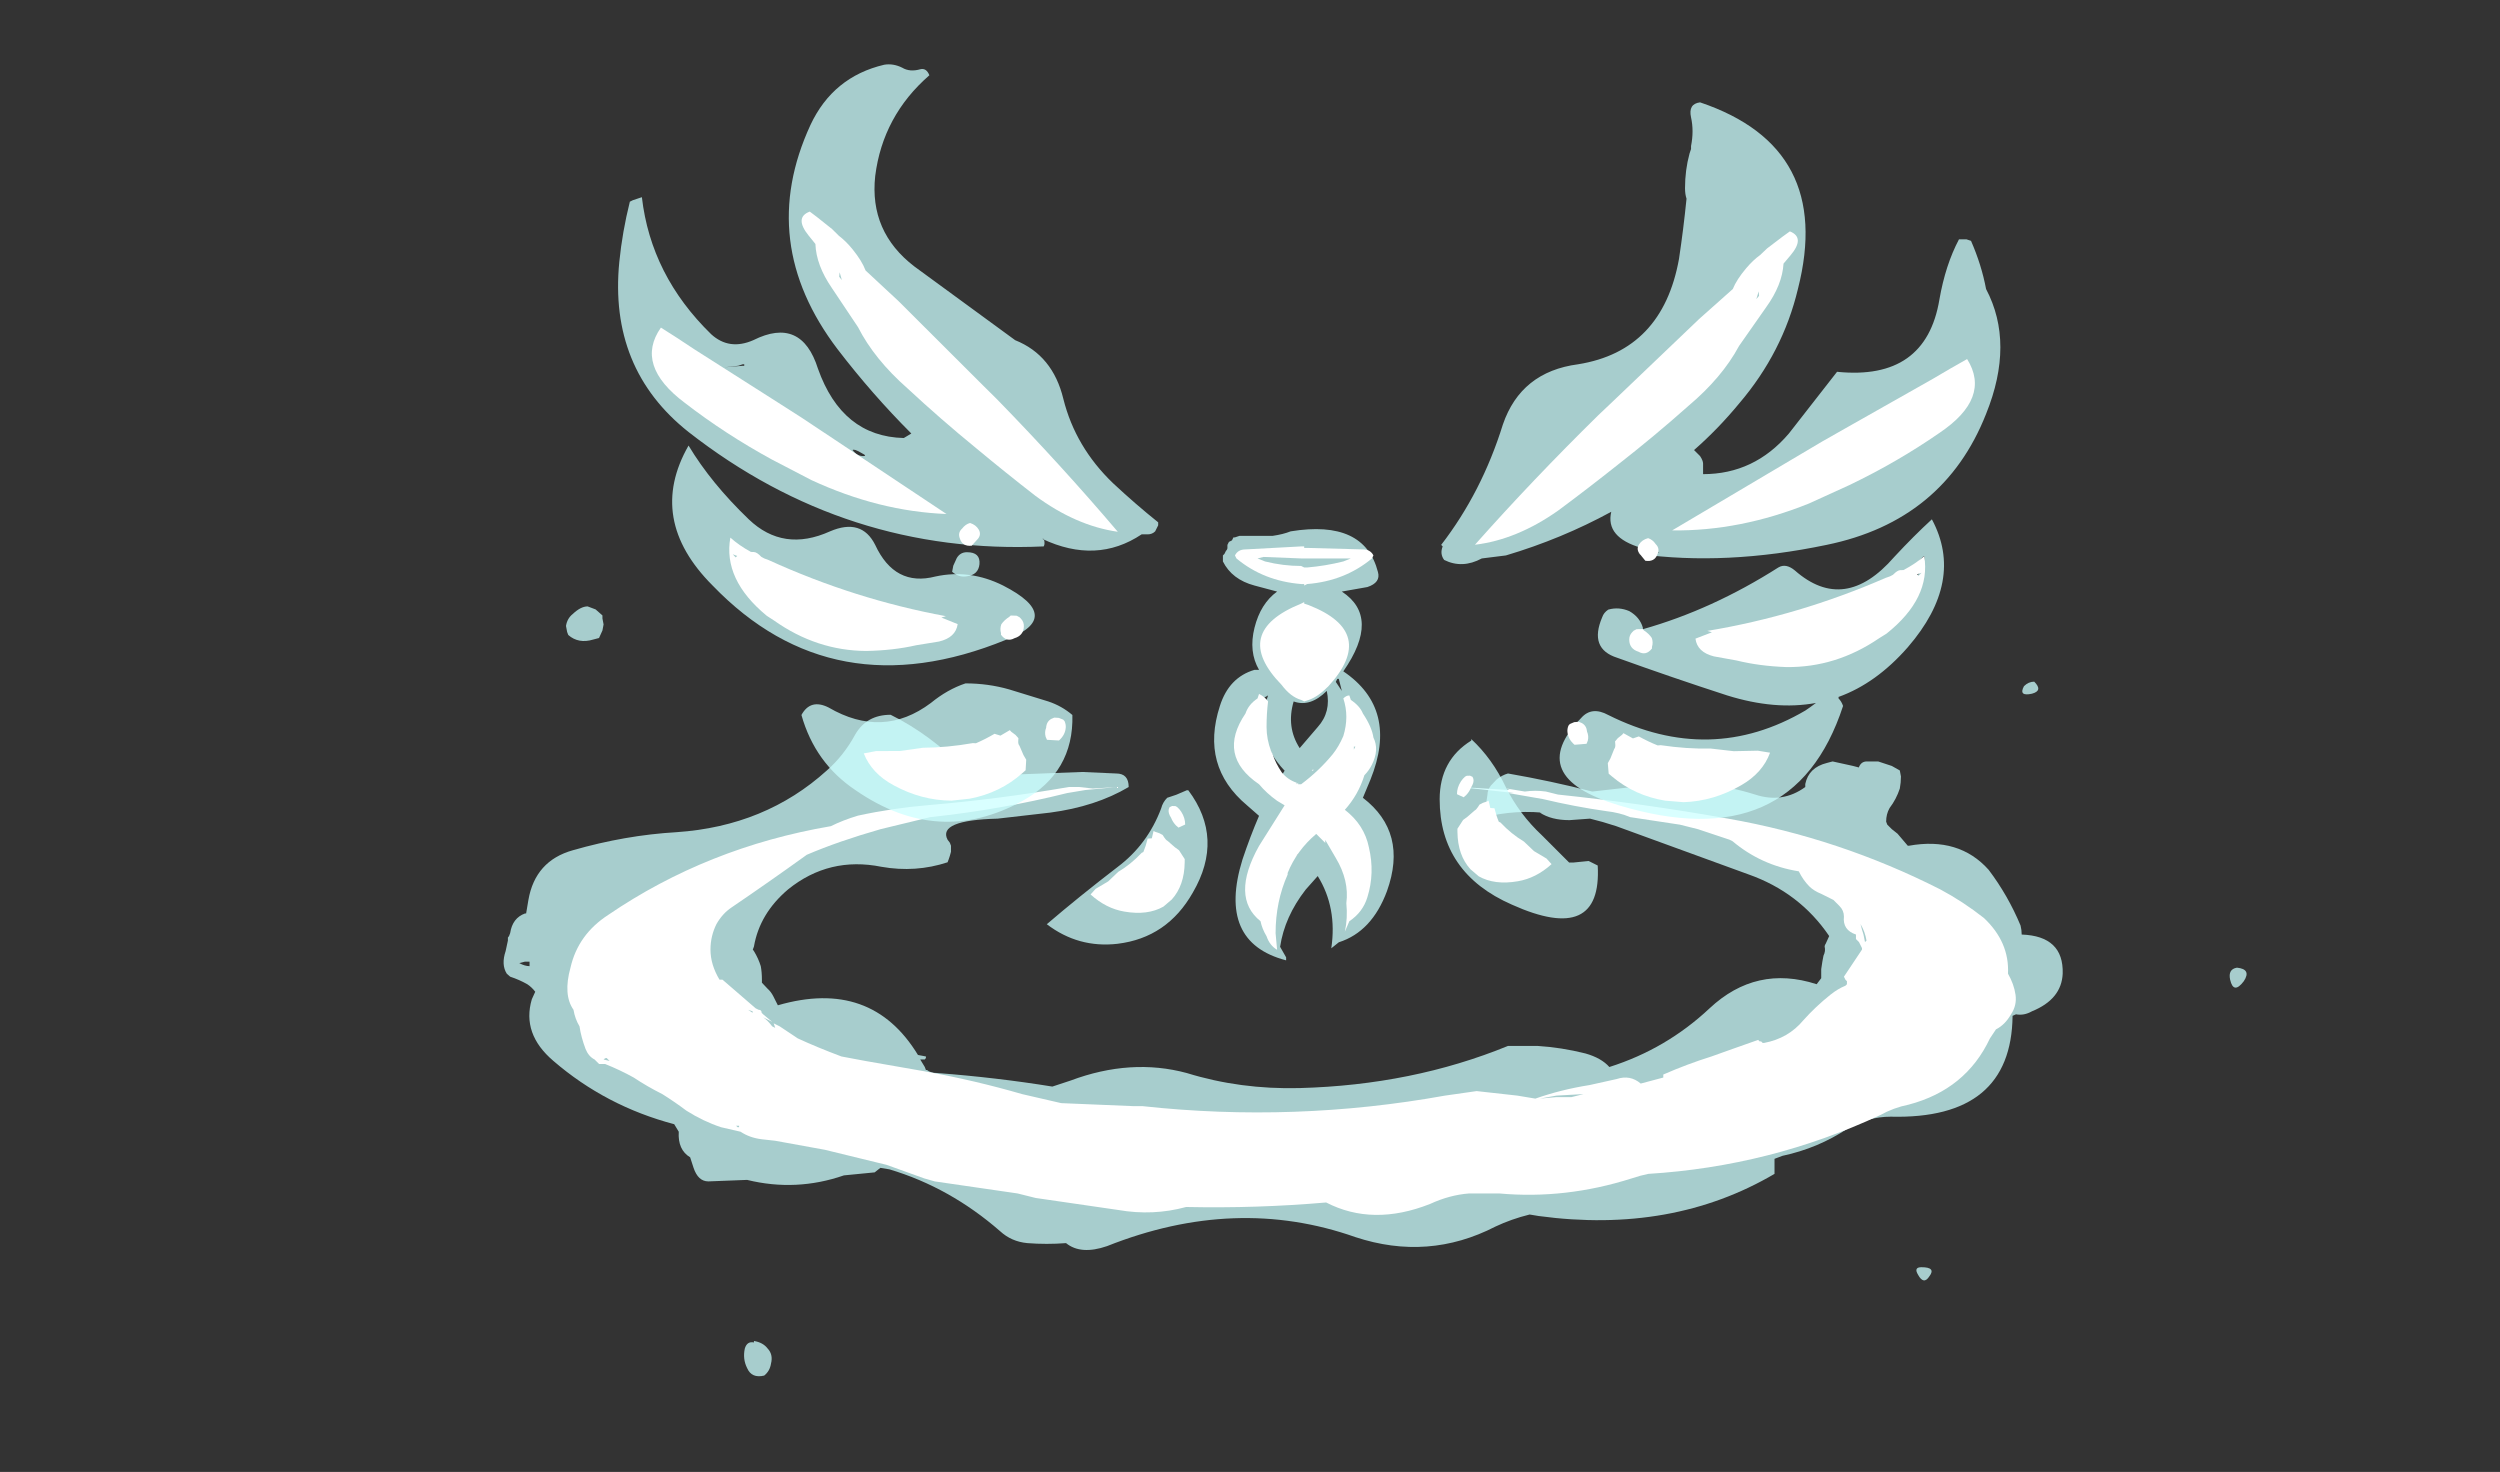 <?xml version="1.0" encoding="UTF-8" standalone="no"?>
<svg xmlns:ffdec="https://www.free-decompiler.com/flash" xmlns:xlink="http://www.w3.org/1999/xlink" ffdec:objectType="frame" height="342.25px" width="581.3px" xmlns="http://www.w3.org/2000/svg">
  <rect width="100%" height="100%" fill="#333333" stroke="none"/>
  <g transform="matrix(1.0, 0.0, 0.0, 1.0, 286.5, 417.85)">
    <use ffdec:characterId="584" height="27.35" transform="matrix(5.297, 0.0, 0.0, 7.0, -169.462, -289.45)" width="76.5" xlink:href="#shape0"/>
    <use ffdec:characterId="1306" height="14.2" transform="matrix(7.0, 0.0, 0.0, 7.0, -154.55, -234.85)" width="48.1" xlink:href="#shape1"/>
    <use ffdec:characterId="1323" height="29.75" transform="matrix(7.0, 0.0, 0.0, 7.0, -142.85, -402.8)" width="45.9" xlink:href="#shape2"/>
    <use ffdec:characterId="1298" height="13.4" transform="matrix(7.0, 0.0, 0.0, 7.0, 0.3, -290.8)" width="4.75" xlink:href="#shape3"/>
    <use ffdec:characterId="1288" height="9.5" transform="matrix(6.973, -0.586, 0.586, 6.973, 50.887, -357.429)" width="11.5" xlink:href="#shape4"/>
    <use ffdec:characterId="1289" height="6.6" transform="matrix(7, -0.065, 0.065, 7, 93.891, -333.646)" width="11.25" xlink:href="#shape5"/>
    <use ffdec:characterId="1290" height="3.6" transform="matrix(6.998, -0.129, 0.129, 6.998, 91.996, -287.264)" width="9.9" xlink:href="#shape6"/>
    <use ffdec:characterId="1291" height="2.95" transform="matrix(6.976, -0.58, 0.58, 6.976, 77.785, -249.789)" width="6.65" xlink:href="#shape7"/>
    <use ffdec:characterId="1291" height="2.95" transform="matrix(3.879, 1.794, -3.784, 5.864, 54.339, -237.938)" width="6.65" xlink:href="#shape7"/>
    <use ffdec:characterId="1288" height="9.5" transform="matrix(-6.959, -0.738, -0.738, 6.959, -19.577, -360.312)" width="11.5" xlink:href="#shape4"/>
    <use ffdec:characterId="1289" height="6.6" transform="matrix(-6.985, -0.429, -0.429, 6.985, -55.989, -336.958)" width="11.25" xlink:href="#shape5"/>
    <use ffdec:characterId="1290" height="3.6" transform="matrix(-6.995, -0.252, -0.252, 6.995, -47.776, -290.358)" width="9.9" xlink:href="#shape6"/>
    <use ffdec:characterId="1291" height="2.95" transform="matrix(-6.987, -0.401, -0.401, 6.987, -38.569, -250.83)" width="6.65" xlink:href="#shape7"/>
    <use ffdec:characterId="1291" height="2.95" transform="matrix(-3.879, 1.794, 3.784, 5.864, -12.989, -230.887)" width="6.65" xlink:href="#shape7"/>
  </g>
  <defs>
    <g id="shape0" transform="matrix(1.0, 0.0, 0.0, 1.0, 34.2, 12.1)">
      <path d="M9.9 -4.75 Q11.8 -4.5 13.6 -4.15 L16.5 -4.4 Q18.65 -4.55 20.75 -4.05 21.95 -3.75 22.95 -4.3 L22.95 -4.4 Q23.1 -4.95 23.9 -5.1 L24.15 -5.15 25.05 -5.0 25.3 -4.95 Q25.4 -5.15 25.65 -5.15 L26.15 -5.15 26.75 -5.0 27.1 -4.85 27.15 -4.65 Q27.15 -4.45 27.1 -4.25 26.95 -3.9 26.65 -3.6 26.5 -3.4 26.5 -3.15 L26.55 -3.05 26.75 -2.9 27.0 -2.75 27.45 -2.35 27.5 -2.35 Q29.7 -2.65 31.0 -1.55 31.85 -0.7 32.4 0.3 32.45 0.45 32.45 0.6 34.3 0.65 34.25 1.9 34.2 2.75 32.9 3.15 32.55 3.3 32.2 3.25 L32.05 3.3 Q32.0 6.75 26.7 6.65 25.7 6.65 24.8 7.05 23.5 7.7 21.95 7.95 L21.6 8.05 21.6 8.55 Q17.1 10.55 11.25 9.95 L10.85 9.9 Q10.05 10.05 9.35 10.3 6.4 11.45 3.2 10.65 -2.05 9.25 -7.7 10.95 -8.85 11.25 -9.5 10.85 -10.35 10.9 -11.2 10.85 -11.9 10.8 -12.4 10.45 -14.6 9.0 -17.25 8.4 L-17.65 8.35 -17.9 8.5 -19.25 8.6 Q-21.35 9.15 -23.5 8.75 L-25.2 8.8 Q-25.65 8.8 -25.85 8.35 L-26.0 8.0 Q-26.55 7.75 -26.5 7.15 L-26.7 6.9 Q-29.7 6.3 -32.0 4.8 -33.4 3.9 -32.95 2.75 L-32.8 2.5 Q-32.95 2.35 -33.15 2.25 -33.5 2.1 -33.9 2.0 L-34.05 1.9 Q-34.3 1.6 -34.1 1.15 L-34.0 0.8 -34.0 0.7 -33.95 0.65 -33.9 0.55 Q-33.8 0.05 -33.25 -0.1 L-33.2 -0.1 -33.1 -0.55 Q-32.8 -1.85 -31.15 -2.2 -28.85 -2.7 -26.6 -2.8 -22.7 -3.0 -20.0 -4.85 -19.25 -5.35 -18.75 -6.05 -18.25 -6.7 -17.2 -6.7 -15.45 -6.05 -13.9 -4.85 L-13.55 -4.6 -12.3 -4.7 -8.8 -4.8 -7.3 -4.75 Q-6.75 -4.75 -6.75 -4.3 -8.2 -3.65 -10.2 -3.45 L-12.5 -3.25 Q-15.15 -3.2 -14.7 -2.55 L-14.6 -2.45 -14.55 -2.35 Q-14.55 -2.25 -14.55 -2.15 -14.6 -2.0 -14.65 -1.9 L-14.7 -1.8 Q-16.1 -1.45 -17.6 -1.65 -19.9 -2.0 -21.7 -0.9 -22.95 -0.1 -23.2 1.0 L-23.25 1.1 -23.2 1.15 Q-23.0 1.4 -22.9 1.65 -22.85 1.85 -22.85 2.1 L-22.85 2.2 -22.6 2.4 Q-22.45 2.5 -22.35 2.65 L-22.15 2.95 Q-18.05 2.05 -16.0 4.6 L-15.65 4.65 -15.65 4.7 -15.7 4.75 -15.9 4.75 -15.7 5.0 -15.65 5.1 -15.6 5.1 Q-15.45 5.2 -15.15 5.2 -12.55 5.35 -10.1 5.65 L-9.3 5.45 Q-6.65 4.7 -4.2 5.2 -1.85 5.75 0.75 5.7 5.7 5.6 9.9 4.3 L11.2 4.3 Q12.25 4.35 13.3 4.55 14.0 4.7 14.35 5.0 16.85 4.4 18.75 3.05 20.8 1.6 23.45 2.25 L23.65 2.05 23.65 1.75 23.7 1.5 23.75 1.3 Q23.85 1.15 23.8 1.0 23.8 0.95 23.85 0.9 L24.0 0.65 Q22.7 -0.8 20.45 -1.4 L14.65 -3.0 Q14.05 -3.15 13.5 -3.25 L12.6 -3.2 Q11.8 -3.2 11.3 -3.45 L11.4 -3.45 Q9.9 -3.55 8.4 -3.2 L8.6 -3.4 8.75 -3.5 Q8.9 -3.65 8.95 -3.8 L9.0 -4.05 Q9.0 -4.2 9.15 -4.35 L9.4 -4.55 Q9.65 -4.7 9.9 -4.75 M32.9 -7.4 Q32.3 -7.3 32.55 -7.65 32.75 -7.8 33.0 -7.8 33.4 -7.5 32.9 -7.4 M42.2 2.15 Q41.75 2.6 41.6 2.1 41.5 1.75 41.9 1.7 42.55 1.75 42.2 2.15 M28.4 11.95 Q28.15 12.25 27.9 11.9 27.7 11.65 28.05 11.65 28.7 11.65 28.4 11.95 M-31.4 -9.45 L-31.45 -9.65 Q-31.4 -9.9 -31.15 -10.05 -30.8 -10.3 -30.5 -10.3 L-30.15 -10.2 -29.85 -10.0 -29.85 -9.9 -29.8 -9.7 -29.85 -9.5 -30.0 -9.25 -30.25 -9.2 Q-30.9 -9.05 -31.35 -9.35 L-31.4 -9.45 M-13.3 -11.7 Q-13.35 -11.35 -13.85 -11.3 -14.2 -11.25 -14.5 -11.45 L-14.45 -11.65 -14.3 -11.9 Q-14.15 -12.1 -13.85 -12.1 -13.25 -12.1 -13.3 -11.7 M-23.2 14.1 Q-22.8 14.15 -22.6 14.35 -22.35 14.55 -22.45 14.85 -22.5 15.1 -22.75 15.25 -23.3 15.35 -23.5 15.0 -23.7 14.7 -23.6 14.35 -23.5 14.1 -23.2 14.15 L-23.2 14.1 M-33.5 1.55 Q-33.25 1.65 -33.05 1.65 L-33.05 1.5 -33.25 1.5 -33.5 1.55" fill="#ccfffe" fill-opacity="0.753" fill-rule="evenodd" stroke="none"/>
    </g>
    <g id="shape1" transform="matrix(1.0, 0.0, 0.0, 1.0, 23.75, 4.3)">
      <path d="M9.15 -4.05 Q12.0 -3.75 14.8 -3.25 18.5 -2.6 21.85 -0.9 22.6 -0.5 23.3 0.05 24.15 0.85 24.1 1.9 24.3 2.25 24.35 2.6 24.4 2.95 24.2 3.25 24.0 3.6 23.7 3.75 L23.5 4.05 Q22.7 5.75 20.8 6.25 20.3 6.35 19.85 6.6 16.2 8.3 12.15 8.55 11.9 8.6 11.6 8.7 9.4 9.4 7.2 9.2 L6.2 9.2 Q5.55 9.25 4.9 9.55 3.0 10.3 1.45 9.5 -0.85 9.7 -3.2 9.65 -4.3 9.95 -5.45 9.75 L-8.2 9.35 -8.8 9.2 -11.55 8.8 -11.9 8.7 -13.15 8.25 -15.2 7.75 -16.85 7.45 -17.3 7.4 Q-17.7 7.35 -18.0 7.15 L-18.65 7.0 Q-19.25 6.8 -19.8 6.45 -20.2 6.15 -20.6 5.9 -21.1 5.65 -21.55 5.35 -22.0 5.1 -22.5 4.9 L-22.7 4.9 -22.85 4.75 Q-23.05 4.65 -23.15 4.4 -23.3 4.0 -23.35 3.65 -23.5 3.4 -23.55 3.1 -23.9 2.6 -23.65 1.7 -23.4 0.6 -22.4 -0.05 -19.1 -2.3 -15.0 -3.0 -14.6 -3.2 -14.1 -3.35 -12.95 -3.6 -11.75 -3.7 -9.4 -3.9 -7.1 -4.3 L-6.75 -4.3 -6.3 -4.25 -5.5 -4.3 -6.55 -4.2 -7.15 -4.1 Q-9.35 -3.55 -11.7 -3.3 L-13.35 -2.9 Q-14.75 -2.5 -15.8 -2.05 -17.05 -1.15 -18.3 -0.3 -18.6 -0.1 -18.8 0.25 -19.0 0.65 -19.0 1.1 -19.0 1.6 -18.7 2.1 L-18.6 2.1 -17.5 3.05 -17.4 3.1 Q-17.3 3.1 -17.3 3.2 L-17.25 3.25 -16.95 3.5 -17.25 3.35 Q-17.1 3.45 -16.95 3.65 L-16.85 3.7 -16.9 3.55 -16.7 3.65 -16.1 4.05 Q-15.45 4.35 -14.65 4.65 L-13.85 4.8 -11.85 5.15 Q-10.2 5.45 -8.65 5.9 L-7.35 6.2 -4.95 6.3 -4.65 6.3 Q0.4 6.85 5.4 5.95 L6.45 5.8 7.8 5.95 8.4 6.05 Q9.25 5.75 10.2 5.6 L11.1 5.4 Q11.55 5.25 11.9 5.55 L12.65 5.35 12.65 5.25 Q13.45 4.9 14.25 4.65 L14.95 4.4 15.8 4.1 15.85 4.15 15.9 4.15 15.95 4.2 16.0 4.2 Q16.8 4.05 17.3 3.45 17.7 3.0 18.2 2.6 18.45 2.4 18.7 2.3 L18.75 2.25 18.75 2.15 18.7 2.1 18.65 2.0 19.25 1.1 19.25 1.05 19.15 0.85 19.05 0.75 19.05 0.6 Q18.6 0.45 18.65 0.0 18.65 -0.2 18.5 -0.35 L18.3 -0.55 17.9 -0.75 Q17.65 -0.85 17.5 -1.0 17.3 -1.2 17.15 -1.5 15.9 -1.7 14.95 -2.5 L14.85 -2.55 13.8 -2.9 13.2 -3.05 11.55 -3.3 Q11.2 -3.45 10.75 -3.5 9.7 -3.65 8.65 -3.9 L7.5 -4.1 7.7 -4.1 5.9 -4.3 7.55 -4.2 7.45 -4.25 8.05 -4.15 Q8.4 -4.2 8.75 -4.15 L9.15 -4.05 M19.2 0.25 Q19.25 0.45 19.3 0.6 L19.35 0.85 19.4 0.8 Q19.35 0.5 19.2 0.25 M10.0 5.9 L9.1 5.95 8.55 6.05 9.1 6.0 9.6 6.0 10.0 5.9 M2.2 9.4 L2.2 9.4 M-11.2 -3.7 L-11.2 -3.7 M-9.95 5.85 L-9.95 5.85 M-17.75 3.1 L-17.6 3.2 -17.6 3.15 -17.75 3.1 M-22.55 4.75 L-22.35 4.8 -22.45 4.7 Q-22.5 4.7 -22.55 4.75 M-18.15 6.95 L-18.1 7.0 -18.05 7.0 -18.05 6.95 -18.15 6.95" fill="#ffffff" fill-rule="evenodd" stroke="none"/>
    </g>
    <g id="shape2" transform="matrix(1.0, 0.0, 0.0, 1.0, 22.8, 29.45)">
      <path d="M21.9 -23.65 L22.0 -23.65 22.15 -23.6 Q22.5 -22.8 22.65 -22.0 23.6 -20.2 22.65 -17.85 21.25 -14.3 17.35 -13.5 14.0 -12.8 11.1 -13.2 L11.8 -13.25 11.2 -13.4 Q10.0 -13.75 10.2 -14.6 8.55 -13.7 6.7 -13.15 L5.9 -13.05 Q5.25 -12.7 4.65 -13.0 4.5 -13.2 4.6 -13.45 L4.55 -13.5 Q5.9 -15.25 6.6 -17.5 7.2 -19.25 9.1 -19.5 11.9 -19.95 12.45 -23.0 12.6 -24.0 12.7 -25.0 12.65 -25.15 12.65 -25.35 12.65 -25.95 12.8 -26.5 L12.85 -26.65 12.85 -26.75 Q12.95 -27.25 12.85 -27.7 12.75 -28.15 13.15 -28.2 17.6 -26.7 16.4 -22.0 15.9 -19.9 14.45 -18.2 13.75 -17.35 12.95 -16.65 L13.15 -16.45 Q13.25 -16.3 13.25 -16.2 L13.25 -15.85 Q14.95 -15.85 16.1 -17.2 L17.7 -19.25 Q20.65 -18.95 21.1 -21.65 21.3 -22.8 21.75 -23.65 L21.9 -23.65 M10.1 -7.85 Q13.5 -6.15 16.65 -8.0 16.8 -8.1 17.0 -8.25 15.65 -8.0 14.05 -8.5 12.2 -9.1 10.4 -9.75 9.45 -10.05 9.9 -11.1 9.95 -11.25 10.1 -11.35 10.45 -11.45 10.8 -11.3 11.15 -11.1 11.25 -10.75 L11.25 -10.7 Q13.55 -11.35 15.75 -12.75 16.0 -12.9 16.3 -12.65 17.95 -11.2 19.6 -13.1 20.25 -13.8 20.85 -14.35 21.95 -12.3 20.05 -10.1 19.0 -8.9 17.75 -8.45 L17.75 -8.4 Q17.85 -8.3 17.9 -8.15 16.25 -3.1 10.45 -4.85 7.3 -5.8 9.2 -7.75 9.55 -8.15 10.1 -7.85 M0.1 -10.85 Q-0.2 -10.75 -0.3 -10.5 -0.4 -10.25 -0.45 -10.0 L-0.5 -9.65 -0.35 -9.7 -0.15 -9.6 -0.05 -9.5 0.05 -9.35 0.2 -9.45 Q0.45 -9.65 0.6 -9.9 0.65 -10.1 0.55 -10.25 L0.4 -10.65 Q0.3 -10.85 0.1 -10.85 M1.25 -11.95 Q2.55 -11.1 1.3 -9.3 3.15 -8.05 2.2 -5.7 L1.95 -5.1 Q3.45 -3.95 2.75 -2.0 2.25 -0.65 1.15 -0.3 L0.9 -0.1 Q1.1 -1.45 0.45 -2.5 L0.05 -2.05 Q-0.65 -1.15 -0.8 -0.15 L-0.6 0.2 Q-0.6 0.25 -0.6 0.3 -2.9 -0.3 -2.05 -3.05 -1.8 -3.8 -1.5 -4.5 L-1.9 -4.85 Q-3.45 -6.15 -2.8 -8.15 -2.5 -9.1 -1.65 -9.35 L-1.5 -9.35 Q-1.85 -9.95 -1.65 -10.75 -1.45 -11.55 -0.9 -11.95 L-1.65 -12.15 Q-2.4 -12.35 -2.7 -12.95 L-2.7 -13.15 -2.65 -13.2 -2.6 -13.3 Q-2.55 -13.35 -2.55 -13.4 L-2.55 -13.5 -2.5 -13.6 -2.4 -13.65 -2.35 -13.75 -2.3 -13.75 -2.15 -13.8 -1.05 -13.8 Q-0.7 -13.85 -0.45 -13.95 2.0 -14.35 2.45 -12.6 2.55 -12.25 2.1 -12.1 L1.25 -11.95 M0.75 -8.65 Q0.2 -8.1 -0.35 -8.3 -0.6 -7.45 -0.15 -6.75 L0.45 -7.45 Q0.9 -7.95 0.75 -8.65 M1.05 -8.95 L1.25 -8.65 1.15 -9.05 1.1 -9.05 1.05 -8.95 M5.55 -7.0 L5.55 -7.05 Q6.25 -6.4 6.7 -5.45 7.15 -4.55 7.9 -3.85 L8.8 -2.95 8.95 -2.95 9.45 -3.0 9.75 -2.85 Q9.9 -0.2 6.9 -1.55 4.5 -2.6 4.5 -5.05 4.5 -6.35 5.55 -7.0 M1.45 -4.15 L1.05 -3.4 Q1.85 -2.4 1.85 -1.55 2.2 -2.65 1.65 -3.85 L1.45 -4.15 M0.95 -4.8 Q0.65 -5.1 0.25 -5.35 L-0.25 -4.8 0.5 -4.0 Q0.75 -4.4 0.95 -4.8 M1.45 -6.85 Q1.25 -6.35 0.75 -5.85 L1.25 -5.5 Q1.45 -6.15 1.45 -6.85 M20.55 -13.1 Q20.4 -12.95 20.35 -12.8 20.25 -12.65 20.1 -12.55 19.9 -12.45 20.2 -12.45 20.35 -12.4 20.45 -12.6 L20.55 -12.8 Q20.6 -12.95 20.6 -13.1 20.6 -13.15 20.55 -13.1 M-13.35 -29.35 Q-13.1 -29.2 -12.75 -29.3 -12.55 -29.35 -12.45 -29.1 -14.0 -27.75 -14.25 -25.75 -14.45 -23.9 -12.95 -22.75 L-9.6 -20.3 Q-8.35 -19.8 -8.0 -18.35 -7.6 -16.75 -6.35 -15.55 -5.6 -14.85 -4.85 -14.25 L-4.85 -14.15 -4.95 -13.95 Q-5.05 -13.85 -5.2 -13.85 L-5.4 -13.85 Q-6.9 -12.85 -8.7 -13.7 L-8.65 -13.7 Q-8.6 -13.55 -8.65 -13.45 -15.2 -13.15 -20.45 -17.25 -23.1 -19.35 -22.75 -22.9 -22.65 -23.9 -22.4 -24.9 L-22.3 -24.95 -22.0 -25.05 Q-21.7 -22.45 -19.7 -20.5 -19.1 -19.95 -18.3 -20.3 -16.7 -21.1 -16.15 -19.35 -15.35 -17.1 -13.3 -17.05 L-13.05 -17.2 Q-14.35 -18.5 -15.5 -20.0 -18.2 -23.55 -16.4 -27.45 -15.65 -29.05 -13.95 -29.45 -13.65 -29.5 -13.35 -29.35 M-18.45 -14.35 Q-17.3 -13.25 -15.75 -13.95 -14.7 -14.4 -14.25 -13.5 -13.6 -12.1 -12.25 -12.45 -11.1 -12.7 -10.0 -12.15 -7.95 -11.1 -9.9 -10.35 -15.65 -8.0 -19.65 -12.15 -21.85 -14.35 -20.45 -16.8 -19.7 -15.55 -18.45 -14.35 M-18.65 -19.5 L-18.8 -19.45 -19.25 -19.4 -18.65 -19.45 -18.6 -19.45 -18.6 -19.5 -18.65 -19.5 M-14.65 -16.45 Q-14.5 -16.45 -14.7 -16.55 -14.95 -16.7 -15.0 -16.65 -14.85 -16.45 -14.65 -16.45 M-15.8 -8.1 Q-14.0 -7.05 -12.4 -8.25 -11.85 -8.7 -11.25 -8.9 -10.5 -8.9 -9.8 -8.7 L-8.5 -8.3 Q-8.05 -8.15 -7.7 -7.85 -7.65 -5.95 -9.35 -5.0 -12.15 -3.45 -14.9 -5.35 -16.25 -6.25 -16.7 -7.85 -16.4 -8.4 -15.8 -8.1 M-8.55 -0.9 Q-7.5 -1.8 -6.2 -2.8 -5.2 -3.55 -4.75 -4.75 -4.7 -4.95 -4.55 -5.1 L-4.25 -5.2 -3.9 -5.35 -3.85 -5.35 Q-2.65 -3.75 -3.7 -1.95 -4.55 -0.45 -6.2 -0.25 -7.5 -0.1 -8.55 -0.9 M-0.9 -5.6 L-0.65 -6.0 Q-1.7 -7.1 -1.2 -8.5 -2.8 -7.65 -1.2 -5.9 L-0.9 -5.6 M-0.2 -3.25 L-0.8 -3.85 Q-1.2 -2.95 -1.2 -1.9 -1.2 -1.55 -1.15 -1.2 -1.15 -2.25 -0.2 -3.25" fill="#ccfffe" fill-opacity="0.753" fill-rule="evenodd" stroke="none"/>
    </g>
    <g id="shape3" transform="matrix(1.0, 0.0, 0.0, 1.0, 2.35, 13.45)">
      <path d="M2.25 -13.05 Q1.35 -12.3 0.1 -12.2 L0.0 -12.15 0.0 -12.2 -0.1 -12.2 Q-1.35 -12.3 -2.25 -13.05 L-2.3 -13.15 Q-2.2 -13.35 -1.95 -13.35 L-0.1 -13.45 0.0 -13.45 0.0 -13.4 0.1 -13.4 1.95 -13.35 Q2.2 -13.35 2.3 -13.15 L2.25 -13.05 M0.1 -12.75 Q0.7 -12.8 1.3 -12.95 L1.55 -13.05 -0.1 -13.05 -1.35 -13.1 -1.55 -13.05 -1.3 -12.95 Q-0.7 -12.8 -0.1 -12.8 L0.0 -12.75 0.1 -12.75 M0.15 -11.5 Q2.45 -10.6 0.8 -8.8 0.45 -8.45 0.15 -8.35 L0.0 -8.3 -0.1 -8.35 Q-0.45 -8.45 -0.75 -8.85 -2.45 -10.6 -0.1 -11.55 L0.0 -11.6 0.0 -11.55 0.15 -11.5 M1.3 -7.15 Q1.5 -7.8 1.3 -8.4 1.4 -8.5 1.5 -8.5 L1.55 -8.35 Q1.85 -8.15 1.95 -7.9 2.25 -7.45 2.3 -7.1 2.5 -6.7 2.25 -6.2 2.15 -6.0 2.0 -5.85 1.8 -5.2 1.35 -4.7 2.0 -4.2 2.15 -3.45 2.35 -2.6 2.1 -1.8 1.95 -1.3 1.5 -1.0 L1.35 -0.65 Q1.45 -1.1 1.4 -1.6 1.5 -2.35 1.05 -3.1 L0.7 -3.7 0.7 -3.6 0.4 -3.9 Q-0.25 -3.35 -0.55 -2.6 L-0.55 -2.55 Q-0.95 -1.65 -0.95 -0.6 L-0.9 -0.05 Q-1.15 -0.2 -1.25 -0.5 -1.4 -0.75 -1.45 -1.0 -2.45 -1.8 -1.5 -3.5 L-0.65 -4.85 -0.9 -5.0 Q-1.25 -5.25 -1.5 -5.55 -2.9 -6.5 -1.95 -7.9 -1.85 -8.2 -1.55 -8.4 L-1.5 -8.55 Q-1.3 -8.45 -1.2 -8.3 -1.25 -7.9 -1.25 -7.45 -1.25 -7.05 -1.1 -6.65 L-1.05 -6.55 Q-0.95 -6.25 -0.75 -5.95 -0.55 -5.7 -0.25 -5.6 L-0.25 -5.55 -0.2 -5.6 -0.2 -5.55 -0.1 -5.55 Q0.5 -6.0 0.95 -6.55 1.15 -6.8 1.3 -7.15 M1.75 -7.05 L1.75 -7.05 M1.7 -6.8 L1.65 -6.8 1.65 -6.7 1.7 -6.8 M0.3 -6.05 L0.25 -6.0 0.3 -6.0 0.3 -6.05 M0.8 -5.15 L0.8 -5.15" fill="#ffffff" fill-rule="evenodd" stroke="none"/>
    </g>
    <g id="shape4" transform="matrix(1.0, 0.0, 0.0, 1.0, 5.75, 9.5)">
      <path d="M5.55 -9.5 Q6.05 -9.25 5.5 -8.7 L5.25 -8.45 Q5.15 -7.75 4.55 -7.05 L3.55 -5.85 Q2.9 -4.85 1.7 -4.0 0.5 -3.1 -0.8 -2.25 -1.85 -1.55 -2.9 -0.9 -4.35 -0.05 -5.75 0.0 -3.65 -2.0 -1.3 -3.95 L-0.8 -4.35 2.3 -6.85 3.5 -7.75 Q3.65 -8.05 4.0 -8.4 4.25 -8.65 4.5 -8.8 L4.75 -9.0 5.3 -9.35 5.55 -9.5 M4.35 -7.6 L4.25 -7.35 4.35 -7.45 4.35 -7.6" fill="#ffffff" fill-rule="evenodd" stroke="none"/>
    </g>
    <g id="shape5" transform="matrix(1.0, 0.0, 0.0, 1.0, 6.2, 5.6)">
      <path d="M0.85 -1.45 L-0.5 -0.85 Q-2.8 0.05 -5.05 0.0 L-0.05 -2.9 0.85 -3.4 3.65 -4.95 Q4.25 -5.3 4.8 -5.6 5.6 -4.3 3.85 -3.15 2.45 -2.2 0.85 -1.45 M-5.6 0.45 Q-5.45 0.6 -5.55 0.8 -5.65 1.05 -5.95 1.0 L-6.15 0.75 Q-6.25 0.6 -6.15 0.45 -6.05 0.3 -5.85 0.25 -5.7 0.3 -5.6 0.45" fill="#ffffff" fill-rule="evenodd" stroke="none"/>
    </g>
    <g id="shape6" transform="matrix(1.0, 0.0, 0.0, 1.0, 6.05, 3.6)">
      <path d="M2.65 -2.95 L2.75 -3.0 Q2.9 -3.15 3.0 -3.15 L3.1 -3.15 Q3.5 -3.35 3.8 -3.6 4.0 -2.2 2.5 -1.05 L2.25 -0.9 Q0.8 0.05 -0.85 0.0 -1.75 -0.05 -2.5 -0.25 L-3.25 -0.4 Q-3.8 -0.55 -3.85 -1.0 L-3.3 -1.2 -3.45 -1.25 Q-0.4 -1.7 2.5 -2.9 L2.65 -2.95 M3.7 -3.05 L3.55 -3.0 3.6 -2.95 3.7 -3.05 M-5.9 -1.3 L-5.8 -1.35 -5.6 -1.35 -5.55 -1.3 Q-5.4 -1.2 -5.3 -1.05 -5.25 -0.9 -5.3 -0.75 L-5.3 -0.7 Q-5.5 -0.45 -5.75 -0.6 -6.05 -0.7 -6.05 -1.0 -6.05 -1.15 -5.95 -1.25 L-5.9 -1.3" fill="#ffffff" fill-rule="evenodd" stroke="none"/>
    </g>
    <g id="shape7" transform="matrix(1.0, 0.0, 0.0, 1.0, 3.95, 2.95)">
      <path d="M2.3 -1.5 L2.7 -1.4 Q2.4 -0.75 1.65 -0.4 0.7 0.05 -0.3 0.0 L-0.9 -0.1 Q-1.9 -0.35 -2.6 -1.05 L-2.7 -1.15 -2.7 -1.5 -2.6 -1.65 -2.45 -1.95 Q-2.4 -2.0 -2.4 -2.1 L-2.4 -2.2 -2.3 -2.3 -2.15 -2.4 -2.1 -2.45 -1.8 -2.25 -1.6 -2.3 Q-1.3 -2.1 -1.0 -1.95 L-0.9 -1.95 Q-0.05 -1.75 0.75 -1.7 L1.5 -1.55 2.3 -1.5 M-3.55 -2.95 L-3.45 -2.9 Q-3.3 -2.8 -3.3 -2.6 -3.25 -2.45 -3.3 -2.3 L-3.35 -2.2 -3.75 -2.2 Q-3.95 -2.4 -3.95 -2.65 -3.95 -2.75 -3.9 -2.85 L-3.85 -2.9 -3.7 -2.95 -3.55 -2.95" fill="#ffffff" fill-rule="evenodd" stroke="none"/>
    </g>
  </defs>
</svg>
